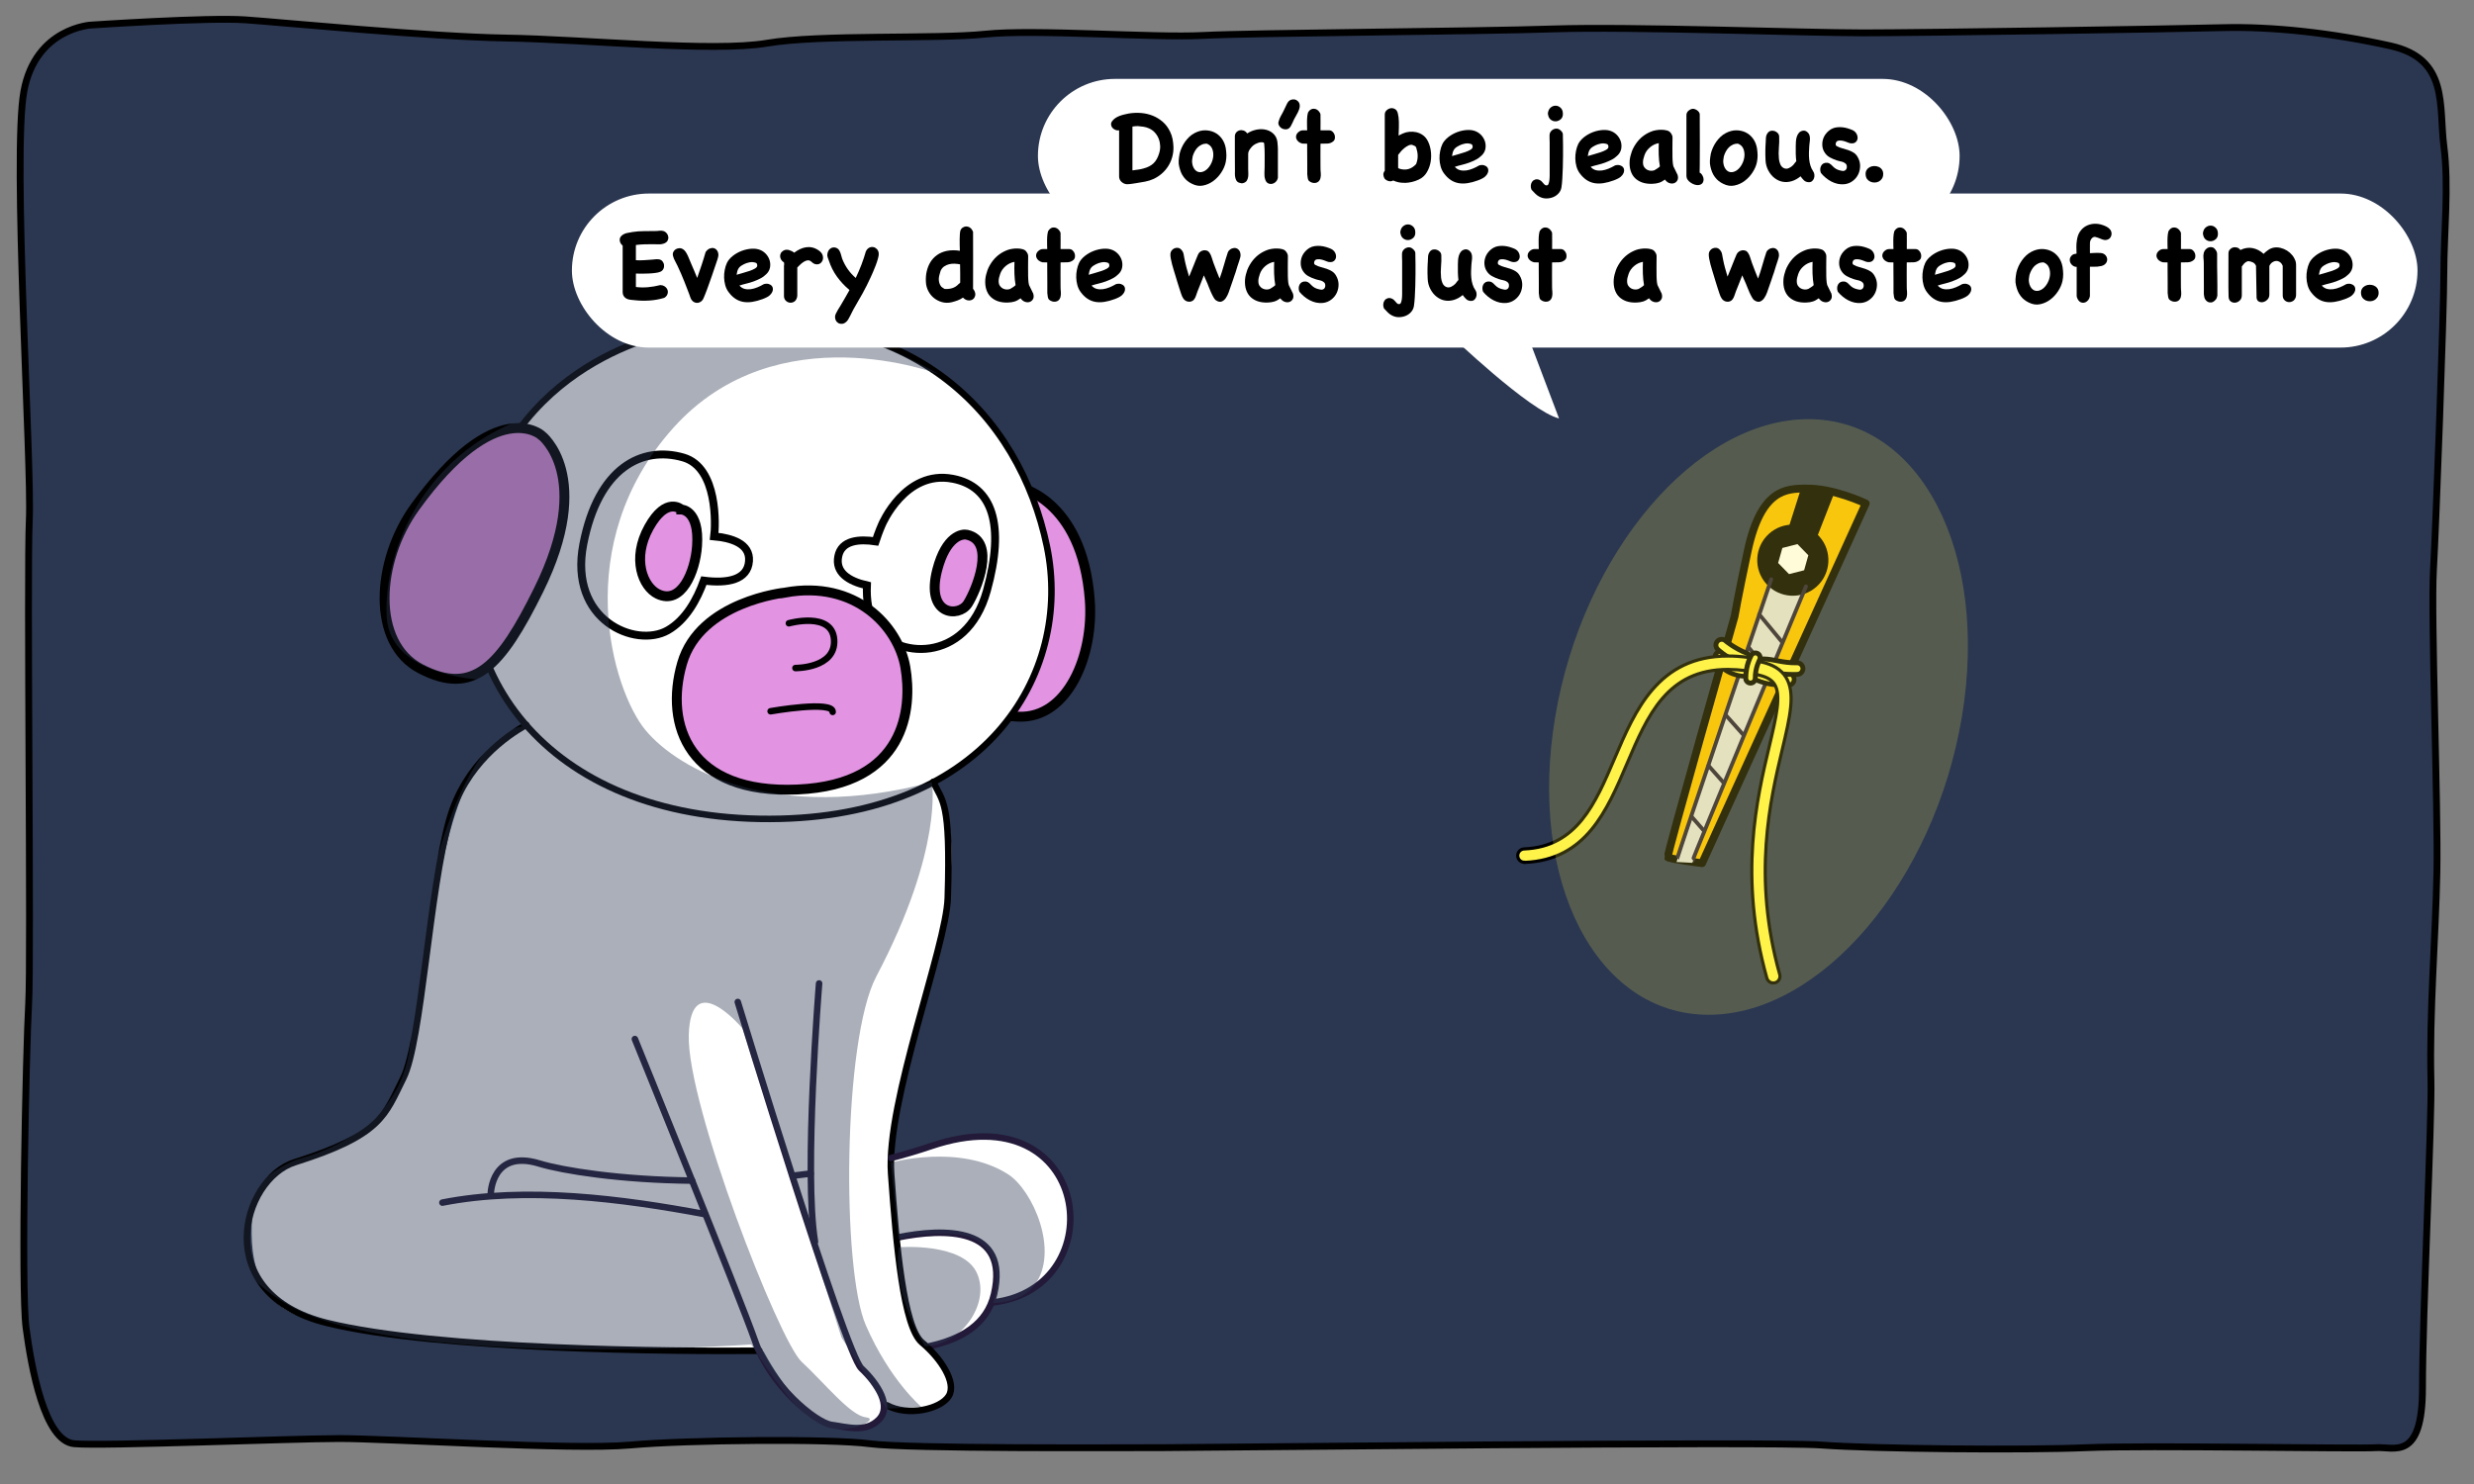 <?xml version="1.0" encoding="UTF-8"?>
<svg id="Layer_1" data-name="Layer 1" xmlns="http://www.w3.org/2000/svg" width="600" height="360" viewBox="0 0 600 360">
  <rect x="0" y="0" width="600" height="360" fill="#808080" stroke="none"/>
  <path d="M22.21,6.06s-13.58.63-16.42,16.11c-2.84,15.47,1.95,90.63,1.32,103.89-.63,13.26.48,106.69-.16,117.43-.63,10.74-1.89,69.16-.63,78.63,1.26,9.47,4.42,27.47,11.68,28.11,7.26.63,52.37-1.26,64.37-1.26s56.53,2.84,70.42,1.58c13.89-1.26,48.63-1.58,58.11-.32,9.47,1.26,60.95.95,71.37.95s146.53-1.58,159.47-.63c12.95.95,49.69,1.27,64.22.64,14.53-.63,65.76.32,70.18,0s11.37,3.47,11.37-14.53,2.3-64.84,2.05-74.64c-.41-16.31,1.13-34.58,1.44-50.36.32-15.79-1.47-62.21-.84-73.26.63-11.05,2.53-62.84,2.53-72.32s1.26-20.84,0-30.63c-1.26-9.79,1.26-21.16-12.95-24.32-14.21-3.16-28.74-4.74-40.74-4.42-12,.32-72.63,1.26-87.16,1.26s-56.21-1.58-75.16-.95c-18.95.63-72.95.95-84.95,1.58s-40.74-1.58-52.74-.32c-12,1.26-40.11,0-53.05,2.21-12.95,2.21-44.21-.95-63.16-1.26-18.95-.32-54.45-3.81-63.32-4.42-9.16-.63-37.26,1.26-37.26,1.26Z" fill="#2b3751" stroke="#000" stroke-linecap="round" stroke-miterlimit="10" stroke-width="1.66"/>
  <path d="M132.52,174.69s-5.89-.63-15.79,10.03c-9.9,10.65-13.66,52.38-13.66,52.38,0,0-3.63,28.7-10.15,33.58-6.52,4.89-14.41,9.52-18.42,10.15s-12.53,5.14-13.16,11.9c-.63,6.77-1.88,23.81,13.66,27.19,15.54,3.38,57.4,8.52,110.16,7.89,0,0,7.66,14.97,16.48,17.83,0,0,13.39,3.47,12.28-4.99,0,0,5.69,3.33,11.79,1.25s7.07-8.46-.97-15.12c0,0,13.46-1.53,15.95-11.24,0,0,19.14-1.39,18.87-20.95s-21.08-20.11-25.94-18.87c-4.86,1.25-17.62,5.55-17.62,5.55,0,0,2.77-19.84,6.24-31.07,3.47-11.24,15.12-47.44,3.33-62.28l-93.05-13.24Z" fill="#fff"/>
  <path d="M246.78,118.09s-10.59-2.42-16.27,24.1c-5.68,26.52,5.92,31.24,16.47,31.67,11.93.48,18.33-14.85,17.32-28.29-1.86-24.75-17.52-27.48-17.52-27.48Z" fill="#e293e2" stroke="#000" stroke-linecap="round" stroke-miterlimit="10" stroke-width="2.4"/>
  <path d="M166.7,79.83s-38.13,4.6-49.67,42.18c-11.54,37.58,13.21,75.64,67.14,76.63,54.66,1,76.19-35.03,69.72-66.13-6.54-31.41-32.79-61.43-87.19-52.68Z" fill="#fff" stroke="#000" stroke-linecap="round" stroke-miterlimit="10" stroke-width="1.58"/>
  <path d="M231.04,116.14c-11.54-2.2-17.14,11.1-17.14,11.1,0,0-.74,1.61-1.55,4.09-3.91-.59-8.3-.31-9.06,3.66-.74,3.83,2.41,5.97,6.96,7.01-.15,3.42.31,6.9,1.98,9.83,4.42,7.76,22.08,9.61,27.12-8.56,4.42-15.94,1.38-25.29-8.3-27.13Z" fill="#fff" stroke="#000" stroke-linecap="round" stroke-miterlimit="10" stroke-width="1.91"/>
  <path d="M190.45,143.74s-20.67,2.11-25.03,17.17c-4.36,15.07,1.75,31.78,28.03,30.61,26.29-1.17,27.85-19.71,26.12-29.66-1.73-9.94-12.1-21.21-29.12-18.12Z" fill="#e293e2" stroke="#000" stroke-linecap="round" stroke-miterlimit="10" stroke-width="2.4"/>
  <path d="M191.32,151.2s10.52-2.95,10.97,4c.45,6.95-9.38,6.86-9.38,6.86" fill="none" stroke="#000" stroke-linecap="round" stroke-miterlimit="10" stroke-width="1.58"/>
  <path d="M131.31,105.59s-10.92-9.9-30.65,17.41c-9.52,13.17-10.65,33.04,1.37,39.25,12.78,6.61,19.37-.43,28.61-19.15,13.65-27.65.68-37.51.68-37.51Z" fill="#e293e2" stroke="#000" stroke-linecap="round" stroke-miterlimit="10" stroke-width="2.4"/>
  <g>
    <path d="M181.65,136.11c.32-4.26-4.34-5.62-8.45-5.99.33-2.47,1-16.7-7.49-19.14-10.04-2.89-20.64,2.5-24.24,21.01-3.6,18.5,12.71,25.33,20.47,20.92,4.39-2.5,7.11-7.47,8.76-12.06,5.79.74,10.61-.2,10.95-4.73Z" fill="none" stroke="#000" stroke-linecap="round" stroke-miterlimit="10" stroke-width="1.91"/>
    <path d="M165.22,123.59s-3.6-3.3-7.84,4.34c-4.24,7.64-1.46,14.41,2.14,16.16,5.71,2.77,9.09-5.4,9.53-11.64.62-8.8-3.83-8.85-3.83-8.85Z" fill="#e293e2" stroke="#000" stroke-linecap="round" stroke-miterlimit="10" stroke-width="2.4"/>
  </g>
  <path d="M234.46,129.71c-1.07-.23-5,.23-7.16,8.52-2.9,11.14,5.23,11.63,7.4,8.24,2.05-3.21,7.04-15.2-.24-16.76Z" fill="#e293e2" stroke="#000" stroke-linecap="round" stroke-miterlimit="10" stroke-width="2.4"/>
  <path d="M186.89,172.54s15.14-2.67,15.05.16" fill="none" stroke="#000" stroke-linecap="round" stroke-miterlimit="10" stroke-width="1.58"/>
  <path d="M171,294.55c-20.06-3.76-43.44-6.81-63.71-2.81" fill="none" stroke="#221a38" stroke-linecap="round" stroke-miterlimit="10" stroke-width="1.58"/>
  <path d="M225.3,326.6c7.87-1.72,14.07-5.34,15.78-12.65,3.79-16.29-11.89-16.11-23.52-13.73" fill="none" stroke="#221a38" stroke-linecap="round" stroke-miterlimit="10" stroke-width="1.58"/>
  <path d="M127.64,175.85c-4.64,2.56-14.8,9.49-18.6,22.79-4.99,17.47-6.74,53.91-11.23,62.9-4.49,8.99-5.23,13.75-26.3,20.4-13,4.1-20.62,32.01,7.83,39,26.74,6.57,84.42,6.92,104.83,6.74" fill="none" stroke="#000" stroke-linecap="round" stroke-miterlimit="10" stroke-width="1.58"/>
  <path d="M215.12,340.91c4.99,2.75,12.98,1,14.98-2.25,2-3.24-2-9.23-6.49-12.98-4.49-3.74-6.24-23.46-7.49-40.93-1.25-17.47,13.36-55.1,13.73-66.89.75-23.96-1.31-23.26-3.49-28.2" fill="none" stroke="#000" stroke-linecap="round" stroke-miterlimit="10" stroke-width="1.58"/>
  <path d="M178.93,243.07s25.96,85.11,29.95,88.86,7.49,9.23,4.24,12.48c-3.24,3.24-7.74,1.75-11.48,1.25-3.74-.5-14.73-9.48-18.47-20.22-3.74-10.73-29.2-73.38-29.2-73.38" fill="none" stroke="#221a38" stroke-linecap="round" stroke-miterlimit="10" stroke-width="1.58"/>
  <path d="M198.65,238.57s-3.74,46.17-1,62.65" fill="none" stroke="#221a38" stroke-linecap="round" stroke-miterlimit="10" stroke-width="1.58"/>
  <path d="M216.1,280.92c3.28-.85,6.54-1.82,9.76-2.91,38.94-13.23,44.43,34.44,14.98,37.94" fill="none" stroke="#221a38" stroke-linecap="round" stroke-miterlimit="10" stroke-width="1.58"/>
  <path d="M192.27,285.22c1.52-.17,2.8-.32,4.34-.53" fill="none" stroke="#221a38" stroke-linecap="round" stroke-miterlimit="10" stroke-width="1.58"/>
  <path d="M119.03,289.49s.25-10.73,11.73-7.24c5.72,1.74,19.69,3.98,37.09,4.15" fill="none" stroke="#221a38" stroke-linecap="round" stroke-miterlimit="10" stroke-width="1.58"/>
  <g>
    <path d="M437.7,118.5c-4.26.14-10.58-.08-13.83,15.11-2.43,11.35-3.19,15.91-3.19,15.91,0,0-16.48,57.98-16.21,58.42s8.33,1.46,8.33,1.46l39.69-87.27s-7.94-3.84-14.78-3.61Z" fill="#f7bc00" stroke="#000" stroke-linecap="round" stroke-linejoin="round" stroke-width="1.89"/>
    <path d="M436.67,118.88l-4.69,14.76,6.55,2.12,6.25-15.99s-5.56-1.75-8.12-.9Z"/>
    <polygon points="430.45 137.57 439.43 139.63 410.42 209.31 406.59 209.11 430.45 137.57" fill="#ddd"/>
    <circle cx="434.78" cy="135.85" r="8.63" transform="translate(20.1 324.34) rotate(-41.79)"/>
    <polygon points="435.92 131.99 432.26 132.93 431.24 136.57 433.88 139.27 437.54 138.34 438.56 134.7 435.92 131.99" fill="#fff"/>
    <path d="M429.56,140.53s-23.05,68.02-22.81,67.82" fill="none" stroke="#221a38" stroke-linecap="round" stroke-miterlimit="10" stroke-width=".94"/>
    <path d="M437.99,142.26s-27.81,66.71-27.52,66.61" fill="none" stroke="#221a38" stroke-linecap="round" stroke-miterlimit="10" stroke-width=".94"/>
    <line x1="418.55" y1="173.49" x2="422.78" y2="178.24" fill="none" stroke="#221a38" stroke-linecap="round" stroke-miterlimit="10" stroke-width=".94"/>
    <line x1="414.36" y1="185.75" x2="417.94" y2="189.79" fill="none" stroke="#221a38" stroke-linecap="round" stroke-miterlimit="10" stroke-width=".94"/>
    <line x1="410.25" y1="198.11" x2="413.31" y2="201.61" fill="none" stroke="#221a38" stroke-linecap="round" stroke-miterlimit="10" stroke-width=".94"/>
    <line x1="424.05" y1="157" x2="429.05" y2="163.12" fill="none" stroke="#221a38" stroke-linecap="round" stroke-miterlimit="10" stroke-width=".94"/>
    <line x1="426.65" y1="149.04" x2="432.12" y2="155.66" fill="none" stroke="#221a38" stroke-linecap="round" stroke-miterlimit="10" stroke-width=".94"/>
    <path d="M433.95,166.19s-.02,0-.03,0c-3.21.14-5.46-.22-7.7-1.11-1.08-.42-1.09-.9-1.63-1.08-.46-.15-1.16.16-2.26,0-4.3-.63-5.88-3.38-6.02-3.53-.52-.53-.55-1.42-.07-1.98.47-.56,1.27-.59,1.79-.06.09.09,5.47,5.41,15.76,4.95.7-.03,1.3.57,1.33,1.35.04.76-.48,1.41-1.17,1.46Z" fill="#fff34a" stroke="#000" stroke-linecap="round" stroke-miterlimit="10" stroke-width="1.13"/>
    <path d="M435.9,163.61s-.02,0-.03,0c-12.71.25-19.05-5.85-19.31-6.11-.55-.54-.56-1.43-.01-1.99.54-.55,1.43-.56,1.98-.02.06.05,2.09,1.78,5.22,3.03.36.14,1.37,1.41,1.76,1.53s1.64-.21,2.17-.2c2.54.03,4.61,1.01,8.14.94.78-.02,1.42.6,1.43,1.38.02.76-.58,1.4-1.34,1.43Z" fill="#fff34a" stroke="#000" stroke-linecap="round" stroke-miterlimit="10" stroke-width="1.18"/>
    <g>
      <path d="M430.06,238.46c-.72,0-1.36-.49-1.56-1.18-6.91-24.63-2.41-43.63.58-56.2,1.71-7.22,2.95-12.43,1.29-15.08-.69-1.1-1.92-1.81-3.88-2.25-.87-.19-1.43-1.06-1.23-1.93.16-.74.83-1.27,1.58-1.27.12,0,.24.01.35.04,2.83.63,4.77,1.83,5.93,3.69,2.38,3.8,1.01,9.57-.88,17.55-2.91,12.25-7.3,30.76-.61,54.58.12.42.06.85-.15,1.23-.21.38-.56.65-.98.77-.14.04-.29.06-.44.06Z" fill="#fff34a"/>
      <path d="M430.06,238.46c-.72,0-1.36-.49-1.56-1.18-6.91-24.63-2.41-43.63.58-56.2,1.71-7.22,2.95-12.43,1.29-15.08-.69-1.1-1.92-1.81-3.88-2.25-.87-.19-1.43-1.06-1.23-1.93.16-.74.83-1.27,1.58-1.27.12,0,.24.01.35.04,2.83.63,4.77,1.83,5.93,3.69,2.38,3.8,1.01,9.57-.88,17.55-2.91,12.25-7.3,30.76-.61,54.58.12.42.06.85-.15,1.23-.21.38-.56.65-.98.77-.14.04-.29.06-.44.06Z" fill="none" stroke="#000" stroke-miterlimit="10" stroke-width=".77"/>
    </g>
    <g>
      <path d="M369.7,209.18c-.87,0-1.58-.68-1.62-1.55-.02-.43.13-.85.43-1.17.29-.32.69-.5,1.13-.52,12.8-.54,17.24-10.96,21.95-21.99,4.96-11.63,10.58-24.81,27.5-24.81,1.51,0,3.11.11,4.75.32.43.06.81.27,1.08.62.26.34.38.77.33,1.2-.1.81-.79,1.42-1.61,1.42-.07,0-.14,0-.21-.01-1.51-.19-2.97-.29-4.35-.29-14.75,0-19.49,11.1-24.5,22.85-4.89,11.47-9.95,23.34-24.79,23.96h-.07Z" fill="#fff34a"/>
      <path d="M369.7,209.18c-.87,0-1.58-.68-1.62-1.55-.02-.43.13-.85.43-1.17.29-.32.69-.5,1.13-.52,12.8-.54,17.24-10.96,21.95-21.99,4.96-11.63,10.58-24.81,27.5-24.81,1.51,0,3.11.11,4.75.32.43.06.81.27,1.08.62.26.34.38.77.33,1.2-.1.81-.79,1.42-1.61,1.42-.07,0-.14,0-.21-.01-1.51-.19-2.97-.29-4.35-.29-14.75,0-19.49,11.1-24.5,22.85-4.89,11.47-9.95,23.34-24.79,23.96h-.07Z" fill="none" stroke="#000" stroke-miterlimit="10" stroke-width=".77"/>
    </g>
    <g>
      <path d="M425.72,159.55s-1.2,2.09-1.19,5.01" fill="#fff34a" stroke="#000" stroke-linecap="round" stroke-miterlimit="10" stroke-width="1.18"/>
      <g>
        <path d="M424.54,165.71c-.63,0-1.15-.51-1.15-1.15-.02-3.13,1.2-5.35,1.34-5.59.21-.36.59-.58,1-.58.2,0,.4.05.57.15.55.32.74,1.02.43,1.58,0,.02-1.05,1.9-1.03,4.43,0,.62-.48,1.13-1.1,1.16h-.05Z" fill="#fff34a"/>
        <path d="M425.72,158.98c.09,0,.19.02.28.08.27.15.36.5.21.77-.01.02-1.13,2-1.11,4.72,0,.3-.24.55-.54.56,0,0-.01,0-.02,0h0c-.31,0-.56-.25-.56-.56-.02-3.04,1.21-5.2,1.26-5.29.1-.18.29-.28.49-.28M425.72,157.8h0c-.62,0-1.2.33-1.51.87-.15.26-1.44,2.59-1.42,5.89,0,.96.79,1.74,1.75,1.74h.1c.92-.04,1.65-.81,1.64-1.76-.01-2.36.95-4.12.96-4.14.47-.83.18-1.89-.65-2.37-.26-.15-.56-.23-.87-.23h0Z"/>
      </g>
    </g>
  </g>
  <path d="M475.79,173.93c-6.68,39.9-34.18,72.24-61.41,72.24s-43.89-32.34-37.21-72.24c6.68-39.9,34.18-72.24,61.41-72.24s43.89,32.34,37.21,72.24Z" fill="#fff34a" opacity=".2"/>
  <path d="M227.68,90.78s-39.16-15.16-64.42,13.05c-25.26,28.21-14.74,63.58-6.74,73.26s31.58,22.74,69.47,12.63c0,0,2.95,16-13.47,47.16-8.13,15.43-8.42,71.16-2.53,84.63,5.89,13.47,13.47,19.79,13.47,19.79l-8.42.42-10.95-17.26-24-74.95s-12.63-15.16-13.05,1.68c-.42,16.84,21.89,74.11,27.37,79.16s11.79,13.05,15.58,13.47-4.63,4.63-10.95,2.11c-6.32-2.53-16.84-19.79-16.84-19.79,0,0-86.74,6.32-113.26-10.11-26.53-16.42-3.79-32.84,3.79-34.95s26.95-9.26,26.95-31.58,10.11-70.74,26.95-73.26l-10.11-11.37s-21.89-.84-22.74-15.16c-.84-14.32,7.58-37.47,30.74-47.16,0,0,39.58-48.42,103.16-11.79Z" fill="#2b3751" opacity=".4"/>
  <path d="M216.05,282.04s16.68-4.73,28.47,2.85c5.89,3.79,12.58,18.7,6.32,26.95-3.4,4.47-10.01,4.22-10.01,4.22,0,0,3.85-11.76-5.25-15.79-4.03-1.79-15.55-.87-17.66.4l-1.87-18.63Z" fill="#2b3751" opacity=".4"/>
  <path d="M218,302.57s15.58-1.26,18.95,6.32-4.21,17.68-12.63,17.68c0,0-8-12.21-6.32-24Z" fill="#2b3751" opacity=".4"/>
  <g>
    <rect x="251.72" y="19.14" width="223.53" height="37.37" rx="18.68" ry="18.68" fill="#fff"/>
    <rect x="138.7" y="46.95" width="447.6" height="37.37" rx="18.68" ry="18.68" fill="#fff"/>
    <path d="M351.69,81.25s19.3,18.5,26.41,20.26l-9.46-24.98-16.95,4.72Z" fill="#fff"/>
  </g>
  <g>
    <path d="M273.08,44.67c-.46-.09-.85-.3-1.18-.64-.33-.34-.49-.75-.49-1.25v-11.16c-.32.05-.63.01-.93-.12-.3-.13-.54-.31-.72-.53-.18-.22-.28-.48-.3-.77s.07-.57.28-.84c.23-.3.5-.55.82-.76.32-.2.65-.37,1.01-.5.35-.13.72-.24,1.1-.33.38-.09.75-.17,1.1-.24.99-.16,1.98-.2,2.97-.12s1.93.3,2.81.65c.88.35,1.69.85,2.43,1.48.73.64,1.33,1.43,1.79,2.39.28.58.49,1.19.61,1.82.12.63.19,1.26.21,1.9.02.83-.08,1.64-.29,2.41-.21.78-.53,1.51-.95,2.19-.42.68-.94,1.29-1.54,1.82-.6.53-1.27.97-2.02,1.33-.65.3-1.35.52-2.08.66-.73.14-1.45.27-2.16.37-.35.05-.73.11-1.13.17-.4.06-.78.09-1.15.09l-.19-.03ZM275.94,30.59c-.23,0-.45,0-.65.03-.2.02-.42.04-.65.08v10.63c.11,0,.19,0,.27-.03.07-.02.14-.03.21-.03s.13,0,.19-.03c.25-.04.45-.06.61-.08.16-.02.31-.04.45-.07.14-.03.29-.06.44-.09.15-.04.32-.08.52-.13,1.02-.27,1.83-.69,2.43-1.26.59-.57,1.04-1.37,1.34-2.37.19-.58.28-1.18.27-1.78-.02-.6-.13-1.18-.33-1.72-.2-.55-.5-1.05-.89-1.5-.39-.45-.87-.81-1.43-1.07-.46-.21-.91-.35-1.37-.42-.45-.07-.92-.12-1.39-.16Z"/>
    <path d="M286.07,37.32c.12-.51.3-1.02.52-1.51.22-.49.49-.97.81-1.42.32-.45.68-.86,1.07-1.23.4-.37.83-.67,1.29-.9.81-.42,1.63-.64,2.45-.65.82,0,1.59.16,2.29.49.71.34,1.31.84,1.8,1.5.49.66.82,1.45.98,2.37.09.6.14,1.17.15,1.71,0,.54-.05,1.1-.17,1.68-.18.83-.53,1.66-1.07,2.48-.54.82-1.18,1.51-1.94,2.07s-1.57.92-2.47,1.1c-.89.18-1.79.04-2.69-.42-.41-.19-.77-.42-1.1-.68s-.62-.56-.89-.92c-.3-.39-.54-.8-.7-1.22s-.3-.87-.41-1.33c-.12-.49-.17-.99-.13-1.5.04-.5.1-.99.19-1.47l.03-.16ZM289.26,37.88c-.05.28-.1.56-.13.84-.04.27-.04.55,0,.84.05.41.16.78.33,1.11.17.34.39.6.66.8.27.19.59.3.94.3.35,0,.73-.1,1.14-.33.51-.3.95-.76,1.33-1.39.37-.63.6-1.28.69-1.96.09-.68.02-1.33-.21-1.94-.23-.61-.68-1.05-1.35-1.31-.44,0-.85.08-1.22.25-.37.17-.69.39-.97.66s-.51.6-.72.97c-.2.37-.37.76-.49,1.17Z"/>
    <path d="M309.94,42.97c-.05.44-.22.8-.49,1.09-.27.28-.58.46-.93.53-.34.07-.68.03-.99-.13s-.55-.47-.69-.93c-.16-.49-.22-1.01-.19-1.55.04-.54.05-1.04.05-1.5,0-.95,0-1.9.01-2.85,0-.95-.03-1.9-.12-2.85-.02-.04-.04-.07-.05-.09s-.05-.07-.11-.12c-.41-.11-.84-.08-1.3.08-.46.16-.85.36-1.17.61-.28.23-.56.54-.84.94-.27.4-.41.78-.41,1.15v3.66c0,.28,0,.59.03.93.02.34,0,.66-.04.98-.04.32-.15.61-.31.88-.16.27-.42.46-.77.58-.19.07-.38.1-.54.08-.17-.02-.35-.06-.54-.13-.32-.11-.55-.29-.69-.54-.14-.26-.24-.53-.29-.82-.05-.29-.08-.57-.07-.85,0-.27.01-.49.01-.65,0-.41,0-.99-.01-1.76,0-.77-.01-1.58-.01-2.43v-4.19c0-.39.12-.71.34-.97.23-.26.5-.42.81-.5.31-.08.64-.06.98.05.34.12.63.35.86.7.71-.46,1.48-.77,2.33-.93.85-.16,1.65-.13,2.4.08s1.38.61,1.88,1.19c.5.58.76,1.39.78,2.41,0,.04,0,.14.03.32.02.18.03.42.03.74v6.79Z"/>
    <path d="M312.25,24.94c.21-.35.48-.59.8-.72.32-.12.63-.15.94-.09.31.06.58.22.82.46.24.25.38.57.41.98.02.27-.02.55-.12.85-.1.3-.22.6-.37.9-.15.3-.31.59-.48.88-.17.28-.31.53-.41.74-.14.28-.27.56-.38.84-.12.27-.25.54-.41.81-.25.44-.57.69-.97.76-.4.06-.77,0-1.11-.16-.34-.17-.61-.43-.8-.78-.19-.35-.19-.73-.01-1.14.09-.35.24-.72.45-1.09.21-.37.4-.72.56-1.03.18-.35.34-.7.5-1.03.16-.34.32-.67.48-1.01l.11-.16Z"/>
    <path d="M315.83,34.83c-.35-.09-.66-.24-.91-.45-.26-.21-.43-.46-.53-.74-.1-.28-.1-.57,0-.88.1-.3.31-.57.65-.82.28-.21.6-.32.95-.32h1.03c0-.12,0-.39-.03-.81-.02-.42-.02-.87-.01-1.37,0-.49.04-.97.09-1.42.05-.45.15-.76.29-.94.35-.49.79-.73,1.31-.7.52.03.95.28,1.29.76.07.09.14.19.2.32.06.12.09.24.09.34.02.64.02,1.27.01,1.91,0,.64-.01,1.27-.01,1.91h2.1c.32,0,.59.11.82.32.23.21.39.46.49.74.1.28.12.57.08.88-.04.3-.18.55-.41.74-.41.34-.88.51-1.42.53-.54.02-1.09.03-1.66.03,0,.97,0,1.95-.01,2.92,0,.97,0,1.94.01,2.92,0,.42.02.86.07,1.3.04.44.01.87-.09,1.27-.09.32-.24.57-.45.76-.21.19-.45.3-.72.34-.27.04-.54.03-.82-.05-.28-.08-.55-.23-.8-.44-.12-.12-.22-.34-.28-.64-.06-.3-.1-.62-.12-.95-.02-.39-.02-.8,0-1.25v-1.38c0-.57,0-1.15-.01-1.76,0-.61-.01-1.19-.01-1.74v-1.3l-1.19-.03Z"/>
    <path d="M340.75,44.35c-.51.02-1-.02-1.47-.11-.47-.09-.93-.24-1.39-.45-.23.12-.46.19-.68.19s-.42-.04-.61-.11c-.19-.07-.34-.16-.48-.25-.13-.1-.23-.17-.28-.23-.19-.28-.31-.6-.34-.95-.04-.35.08-.69.34-1.01v-13.63c0-.41.14-.75.42-1.02.28-.27.61-.45.98-.52.37-.07.73,0,1.07.19.34.19.58.55.7,1.06.07.32.13.63.17.94.04.31.07.67.08,1.07,0,.41,0,.88,0,1.41,0,.53-.03,1.18-.07,1.96.16-.09.32-.17.49-.25.17-.08.34-.16.52-.25.5-.23,1.03-.37,1.59-.42.57-.05,1.12-.02,1.66.09.54.12,1.04.33,1.51.64.47.31.85.71,1.15,1.21.42.71.71,1.53.86,2.48.15.95.15,1.88,0,2.81-.15.93-.46,1.79-.93,2.59-.47.8-1.13,1.39-1.98,1.78-.53.25-1.07.44-1.63.57-.56.13-1.13.21-1.71.23ZM339.08,37.56v3.18s.07.06.11.08c.04.02.07.04.11.08,1.59.53,2.97.17,4.14-1.09.27-.71.39-1.37.38-2,0-.63-.13-1.3-.36-2.03-.09-.21-.23-.35-.44-.41-.2-.06-.38-.14-.54-.23-.28-.05-.59,0-.92.16-.33.16-.64.36-.94.6-.3.24-.57.5-.82.78-.25.28-.44.52-.58.72l-.13.16Z"/>
    <path d="M358.81,40.11c.42-.11.8-.11,1.13-.01.33.1.58.26.76.49.18.23.26.51.24.85-.02.34-.17.69-.45,1.06-.23.3-.55.56-.95.77-.41.21-.79.38-1.14.5-.87.32-1.69.54-2.47.66-.78.12-1.51.12-2.19,0-.68-.12-1.32-.38-1.91-.77s-1.15-.94-1.66-1.64c-.35-.48-.61-1.02-.78-1.63s-.26-1.23-.28-1.87.04-1.26.16-1.88c.12-.62.3-1.18.53-1.67.3-.62.78-1.18,1.43-1.7.65-.51,1.38-.92,2.17-1.22.8-.3,1.61-.47,2.44-.52.83-.04,1.56.08,2.2.38.53.25.99.61,1.37,1.07.38.47.64.98.78,1.52.14.55.15,1.1.04,1.66-.12.56-.4,1.07-.86,1.52-.44.44-.93.8-1.46,1.07-.53.27-1.08.51-1.64.72-.57.2-1.14.38-1.74.52-.59.14-1.16.3-1.71.48.37.42.8.69,1.27.81.48.12.98.14,1.5.07.52-.07,1.05-.22,1.58-.44.53-.22,1.02-.46,1.48-.73l.16-.08ZM353.46,35.55c-.41.23-.71.52-.9.86-.19.34-.34.83-.42,1.45.46-.14.98-.29,1.55-.45.57-.16,1.12-.33,1.63-.5.51-.18.95-.37,1.3-.58s.53-.44.53-.69c0-.14-.02-.28-.07-.41-.04-.13-.14-.23-.28-.28-.5-.18-1.01-.21-1.54-.11-.53.11-.97.26-1.33.45l-.48.27Z"/>
    <path d="M371.38,45.92c-.12-.34-.16-.67-.12-1.01.04-.34.16-.62.34-.86s.43-.41.73-.5c.3-.1.64-.07,1.01.09.27.11.48.27.65.48.17.21.35.42.54.61.23.18.37.26.41.25.04,0,.06-.02.04-.04.25.07.43-.02.54-.27.11-.25.19-.56.24-.93.04-.37.07-.76.07-1.17v-8.06c0-.3,0-.59-.03-.88-.02-.28-.02-.57,0-.88,0-.25.07-.48.2-.7.13-.22.3-.4.5-.54.2-.14.43-.24.69-.29.26-.05.5-.04.73.05.25.09.5.27.74.54.25.27.37.54.37.81,0,.04,0,.29.01.77s.02,1.09.03,1.84c0,.75,0,1.6,0,2.53,0,.94-.03,1.87-.05,2.81-.03.94-.07,1.83-.12,2.69-.05.86-.12,1.58-.21,2.16-.09.57-.32,1.06-.69,1.47-.37.42-.82.73-1.34.94s-1.08.31-1.67.31c-.59,0-1.15-.16-1.68-.44-.37-.19-.7-.44-.99-.74-.29-.3-.58-.6-.86-.9l-.08-.16ZM375.39,27.54c.07-.65.3-1.14.68-1.45.38-.31.78-.46,1.21-.45.42,0,.82.17,1.18.49.36.32.55.77.57,1.35.04.6-.12,1.07-.46,1.39-.34.33-.74.51-1.18.56-.44.04-.86-.08-1.25-.36-.39-.28-.63-.73-.72-1.35l-.03-.19Z"/>
    <path d="M391.75,40.11c.42-.11.8-.11,1.13-.01.33.1.58.26.76.49.18.23.26.51.24.85-.02.34-.17.69-.45,1.06-.23.3-.55.56-.95.77s-.79.38-1.14.5c-.87.32-1.69.54-2.47.66-.78.12-1.51.12-2.19,0-.68-.12-1.32-.38-1.91-.77-.59-.39-1.15-.94-1.66-1.64-.35-.48-.61-1.02-.78-1.63-.17-.61-.26-1.23-.28-1.87s.04-1.26.16-1.88c.12-.62.3-1.18.53-1.67.3-.62.78-1.18,1.43-1.7.65-.51,1.38-.92,2.17-1.22.8-.3,1.61-.47,2.44-.52.83-.04,1.56.08,2.2.38.53.25.99.61,1.37,1.07.38.47.64.98.78,1.52.14.55.15,1.1.04,1.66-.12.56-.4,1.07-.86,1.52-.44.44-.93.8-1.46,1.07-.53.27-1.08.51-1.64.72-.57.2-1.14.38-1.74.52-.59.14-1.16.3-1.71.48.37.42.8.69,1.27.81.48.12.98.14,1.5.07.52-.07,1.05-.22,1.58-.44.53-.22,1.03-.46,1.49-.73l.16-.08ZM386.39,35.55c-.41.23-.71.52-.9.86-.19.34-.34.83-.42,1.45.46-.14.98-.29,1.55-.45s1.12-.33,1.63-.5c.51-.18.95-.37,1.3-.58.35-.21.53-.44.53-.69,0-.14-.02-.28-.07-.41-.04-.13-.14-.23-.28-.28-.5-.18-1.01-.21-1.54-.11-.53.11-.97.26-1.33.45l-.48.27Z"/>
    <path d="M406.87,42.5c.14.51.11.94-.08,1.27-.19.34-.46.56-.81.68-.35.11-.72.1-1.13-.04-.41-.14-.76-.42-1.06-.85-.5.37-.98.63-1.45.78-.47.15-1,.23-1.6.25-.9.04-1.71-.07-2.41-.3-.71-.24-1.3-.6-1.79-1.07-.49-.48-.84-1.07-1.07-1.79-.23-.72-.31-1.54-.24-2.48.04-.39.1-.77.2-1.14.1-.37.21-.73.33-1.09.14-.39.34-.8.6-1.25.26-.44.52-.82.78-1.14.95-1.17,2.15-2.01,3.58-2.52.25-.09.58-.17,1.01-.24.42-.07.85-.1,1.29-.09.43,0,.85.07,1.25.17.4.11.69.29.89.56.16.21.27.4.34.56.07.16.11.33.12.5,0,.18,0,.37,0,.57,0,.2-.01.46-.01.76,0,.5,0,.98-.01,1.45,0,.47,0,.94.01,1.42v.62c0,.26,0,.53.03.81.02.28.04.55.07.81.03.26.07.46.12.62l1.06,2.17ZM401.24,41.3c.19-.12.42-.26.66-.41.25-.15.47-.32.66-.52-.16-.94-.25-1.87-.28-2.81-.03-.94-.02-1.88.01-2.84-.8.14-1.51.49-2.15,1.03-.64.55-1.08,1.19-1.33,1.94-.11.3-.19.61-.27.93-.07.32-.1.63-.08.93.02.41.12.75.32,1.02.19.27.43.48.7.62.27.14.57.22.88.24.31.02.6-.03.86-.13Z"/>
    <path d="M412.46,42.02c.19.18.36.4.49.68.13.27.2.55.21.82,0,.27-.05.53-.19.77-.13.24-.37.42-.7.54-.27.09-.56.11-.88.05-.32-.05-.63-.16-.94-.32s-.58-.35-.82-.57c-.24-.22-.41-.46-.52-.73-.04-.09-.06-.19-.08-.31-.02-.11-.03-.22-.03-.3v-14.72c0-.41.15-.75.46-1.03.31-.28.65-.45,1.02-.5.18-.02.37,0,.57.08.2.07.39.17.57.3s.32.29.44.46c.12.18.17.36.17.56v1.83c0,.76,0,1.59.01,2.49s.01,1.83.01,2.8,0,1.89-.01,2.77c0,.88-.01,1.69-.01,2.43s0,1.32-.03,1.76l.24.13Z"/>
    <path d="M414.9,37.32c.12-.51.3-1.02.52-1.51.22-.49.49-.97.81-1.42.32-.45.68-.86,1.07-1.23.4-.37.83-.67,1.29-.9.81-.42,1.63-.64,2.45-.65.82,0,1.59.16,2.29.49.71.34,1.31.84,1.8,1.5.49.66.82,1.45.98,2.37.09.6.14,1.17.15,1.71,0,.54-.05,1.1-.17,1.68-.18.83-.53,1.66-1.07,2.48-.54.82-1.18,1.51-1.94,2.07-.75.56-1.57.92-2.47,1.1-.89.18-1.79.04-2.69-.42-.41-.19-.77-.42-1.1-.68s-.62-.56-.89-.92c-.3-.39-.54-.8-.7-1.22-.17-.42-.31-.87-.41-1.33-.12-.49-.17-.99-.13-1.5.04-.5.1-.99.19-1.47l.03-.16ZM418.08,37.88c-.05.28-.1.56-.13.84-.04.27-.04.55,0,.84.05.41.16.78.33,1.11.17.34.39.6.66.8.27.19.59.3.94.3.35,0,.73-.1,1.14-.33.51-.3.95-.76,1.33-1.39.37-.63.6-1.28.69-1.96.09-.68.02-1.33-.21-1.94-.23-.61-.68-1.05-1.35-1.31-.44,0-.85.08-1.22.25-.37.17-.69.39-.97.66-.27.27-.51.6-.72.97-.2.37-.37.76-.49,1.17Z"/>
    <path d="M439.75,41.59c.16.23.25.5.28.81.03.31,0,.6-.11.88-.1.27-.26.5-.48.68-.22.18-.51.26-.86.24-.46-.04-.83-.19-1.11-.48-.28-.28-.55-.6-.8-.95-.69.57-1.4.96-2.13,1.18-.73.22-1.45.27-2.16.15-.71-.12-1.37-.42-1.99-.89-.62-.47-1.14-1.1-1.56-1.9-.39-.74-.61-1.56-.65-2.47-.04-.9-.06-1.76-.04-2.57,0-.28,0-.56.03-.84.02-.27.04-.56.05-.86.02-.23.03-.45.03-.68s.01-.43.04-.62c.03-.19.08-.39.16-.58.08-.19.2-.38.36-.56.21-.23.47-.37.77-.41.3-.04.59-.01.86.09.27.11.51.27.72.49.2.22.31.49.33.81.04.9.01,1.81-.07,2.73-.08.92-.08,1.82.01,2.71.04.42.15.86.33,1.3.19.44.48.76.89.95.41.18.82.16,1.23-.04.42-.2.76-.45,1.02-.73.12-.14.24-.3.36-.46.11-.17.24-.31.38-.44-.07-.62-.12-1.24-.13-1.86-.02-.62-.02-1.24,0-1.86,0-.34.01-.7.04-1.1.03-.4.1-.78.21-1.14.11-.36.29-.68.52-.95.23-.27.56-.45.98-.52.19-.04.38-.02.57.05.19.07.35.17.49.29.25.21.42.45.5.72.09.27.13.55.13.85s-.02.61-.07.91c-.04.31-.08.6-.09.86-.04.5-.06,1.02-.08,1.56-.02.55,0,1.1.05,1.64.05.55.15,1.08.31,1.59.15.51.38.98.68,1.41Z"/>
    <path d="M441.58,41.89c-.11-.3-.15-.6-.13-.89.02-.29.09-.56.23-.8.13-.24.32-.42.57-.56.25-.13.55-.18.9-.15.19.02.37.07.53.16.16.09.3.19.44.32.13.12.27.26.4.4.13.14.27.27.41.37.3.23.62.4.95.5.34.11.69.19,1.06.24.25,0,.45-.06.6-.19.15-.12.25-.27.31-.45.05-.18.07-.37.04-.57-.03-.2-.09-.37-.2-.49-.3-.3-.67-.49-1.1-.58-.43-.09-.84-.19-1.21-.32-.53-.18-1.05-.4-1.56-.68-.51-.27-.93-.65-1.25-1.13-.34-.49-.54-1.02-.6-1.58-.06-.56-.02-1.1.13-1.63.15-.53.4-1.02.76-1.46.35-.44.78-.8,1.27-1.09.37-.21.78-.35,1.22-.41.44-.06.89-.08,1.34-.04.45.04.9.12,1.34.25.44.13.85.28,1.22.44.42.19.74.47.95.82.21.35.31.71.31,1.07,0,.36-.13.68-.37.94-.24.27-.59.4-1.05.4-.28,0-.54-.05-.77-.15-.23-.1-.47-.19-.72-.28-.32-.12-.66-.21-1.03-.25-.37-.04-.67-.02-.9.07-.07.02-.15.08-.24.17s-.15.22-.2.36c-.04.14-.05.28-.03.42.03.14.12.26.28.34.42.23.88.41,1.35.53.48.12.95.27,1.41.42.46.16.89.36,1.29.61.4.25.73.6.99,1.06.39.67.59,1.37.6,2.11,0,.73-.14,1.42-.44,2.06-.3.64-.74,1.18-1.33,1.63s-1.26.72-2.04.81c-.55.05-1.09.02-1.62-.09-.53-.12-1.04-.3-1.54-.56-.5-.26-.95-.56-1.38-.92-.42-.35-.8-.72-1.11-1.11l-.08-.16Z"/>
    <path d="M456.72,42.2c0,.44-.1.82-.3,1.13-.2.31-.46.54-.76.7-.3.16-.63.24-.99.25-.36,0-.7-.05-1.02-.19s-.59-.34-.81-.62c-.22-.28-.35-.65-.38-1.09-.04-.46.05-.84.25-1.15.2-.31.46-.54.78-.7.32-.16.66-.24,1.03-.25.37,0,.72.05,1.05.19.33.13.6.34.82.64s.33.66.33,1.1Z"/>
    <path d="M160.28,69.17c.32.02.6.1.84.25.24.15.43.33.58.54.15.21.24.46.27.73.03.27-.03.55-.17.84-.05.12-.16.27-.33.44-.17.17-.32.27-.46.31-1.13.34-2.29.54-3.49.62s-2.37.06-3.54-.07c-.34-.04-.7-.07-1.1-.11-.4-.04-.75-.15-1.05-.34-.55-.35-.82-.86-.82-1.51v-11.3c-.19-.14-.35-.32-.48-.53-.12-.21-.2-.44-.23-.68-.03-.24,0-.47.09-.69.09-.22.24-.41.45-.57.35-.28.76-.47,1.22-.57.46-.1.91-.18,1.35-.25.92-.14,1.84-.21,2.76-.21s1.86,0,2.81-.03c.28,0,.61-.02.98-.07.37-.04.7-.01.98.09.34.12.6.32.8.58.19.27.31.55.34.85.04.3-.02.59-.17.88-.15.28-.41.5-.78.66-.44.18-.92.26-1.42.24-.5-.02-.99-.03-1.45-.03-.67,0-1.34,0-2.02.03-.67.02-1.34.07-2.02.16v3.69c.64.04,1.27.04,1.91,0,.64-.04,1.27-.08,1.91-.13.28-.02.57-.04.85-.08.28-.04.57-.04.88,0,.39.05.69.21.9.48s.34.56.38.89c.04.33-.01.65-.17.97-.16.32-.42.55-.77.69-.3.12-.71.22-1.22.28-.51.06-1.05.11-1.62.13-.57.03-1.12.04-1.67.04s-1.01,0-1.38-.03v3.26c.97.12,1.95.14,2.94.05.99-.09,1.96-.26,2.92-.5h.19Z"/>
    <path d="M171.23,61.01c.27-.35.57-.6.92-.73s.67-.16.97-.08.56.26.77.54c.21.28.33.66.34,1.14,0,.12-.02.28-.07.48-.04.19-.1.39-.17.6-.07.2-.13.39-.19.56-.05.17-.09.28-.11.33-.3.95-.65,1.98-1.05,3.09-.4,1.11-.77,2.13-1.1,3.09-.14.41-.29.79-.44,1.15-.15.36-.31.74-.46,1.13-.12.32-.3.57-.54.77-.24.19-.5.32-.77.37-.27.05-.55.03-.84-.08-.28-.11-.53-.3-.74-.58-.14-.19-.26-.44-.36-.74-.1-.3-.17-.52-.23-.66-.19-.51-.39-1.02-.58-1.51-.19-.49-.39-.99-.58-1.49-.27-.67-.54-1.33-.82-1.99-.28-.65-.57-1.3-.88-1.94-.18-.39-.37-.77-.58-1.14-.21-.37-.37-.76-.48-1.17-.11-.37-.09-.7.04-.99s.33-.52.58-.68c.26-.16.55-.25.88-.27.33-.02.64.07.94.27.23.14.44.36.64.66.19.3.37.63.53.98.16.35.31.7.44,1.05.13.34.25.63.36.86.25.57.49,1.13.73,1.7.24.57.47,1.13.7,1.7.37-1.04.73-2.08,1.07-3.12.34-1.03.67-2.08.97-3.14l.11-.16Z"/>
    <path d="M185.31,68.91c.42-.11.8-.11,1.13-.01.33.1.58.26.76.49.18.23.26.51.24.85-.02.34-.17.69-.45,1.06-.23.3-.55.56-.95.77-.41.21-.79.38-1.14.5-.87.32-1.69.54-2.47.66-.78.12-1.51.12-2.19,0-.68-.12-1.32-.38-1.91-.77s-1.15-.94-1.66-1.64c-.35-.48-.61-1.02-.78-1.63s-.26-1.23-.28-1.87.04-1.26.16-1.88c.12-.62.3-1.18.53-1.67.3-.62.78-1.18,1.43-1.7.65-.51,1.38-.92,2.17-1.22.8-.3,1.61-.47,2.44-.52.83-.04,1.56.08,2.2.38.53.25.99.61,1.37,1.07.38.47.64.98.78,1.52.14.55.15,1.1.04,1.66-.12.56-.4,1.07-.86,1.52-.44.44-.93.8-1.46,1.07-.53.27-1.08.51-1.64.72-.57.2-1.14.38-1.74.52-.59.14-1.16.3-1.71.48.37.42.8.69,1.27.81.48.12.98.14,1.5.07.52-.07,1.05-.22,1.58-.44.53-.22,1.02-.46,1.48-.73l.16-.08ZM179.96,64.35c-.41.23-.71.52-.9.86-.19.34-.34.83-.42,1.45.46-.14.98-.29,1.55-.45.57-.16,1.12-.33,1.63-.5.51-.18.95-.37,1.3-.58s.53-.44.53-.69c0-.14-.02-.28-.07-.41-.04-.13-.14-.23-.28-.28-.5-.18-1.01-.21-1.54-.11-.53.11-.97.26-1.33.45l-.48.27Z"/>
    <path d="M190.17,64.28c.02-.11,0-.32-.03-.62-.28-.16-.5-.36-.66-.61-.16-.25-.25-.51-.28-.8-.03-.28.03-.55.16-.81.13-.26.35-.47.65-.65.41-.23.85-.27,1.34-.13.49.14.91.35,1.26.64.44-.34.9-.62,1.38-.85.48-.23.96-.38,1.46-.46.49-.08,1-.07,1.51.04.51.11,1.02.33,1.51.66.25.16.48.36.69.6.21.24.34.51.4.81.09.44.05.83-.11,1.15-.16.33-.38.57-.66.72-.28.15-.6.19-.95.13-.35-.06-.69-.25-1.01-.57-.11-.07-.18-.13-.23-.17-.04-.04-.14-.1-.28-.17-.28-.07-.56-.05-.84.05-.27.11-.54.25-.8.44-.26.19-.5.39-.72.61-.22.22-.42.42-.6.6v6.76c0,.27-.05.52-.16.77-.16.41-.41.69-.76.85-.34.16-.69.2-1.03.13-.34-.07-.65-.25-.9-.53-.26-.28-.38-.65-.38-1.09v-7.43c0,.07,0,.05.03-.07Z"/>
    <path d="M210.11,60.77c.21-.35.48-.6.8-.73.32-.13.63-.16.94-.09.31.07.58.23.82.48.24.25.38.57.44.98.04.3-.02.73-.17,1.27-.15.55-.34,1.11-.56,1.7-.22.58-.45,1.14-.68,1.67-.23.53-.42.95-.56,1.25-.6,1.33-1.26,2.63-1.96,3.9s-1.43,2.54-2.17,3.79c-.11.19-.23.43-.37.72-.14.28-.29.57-.44.88-.15.3-.3.58-.46.85-.16.27-.31.46-.45.58-.32.3-.65.48-.98.53-.34.05-.64,0-.92-.13-.27-.14-.5-.36-.66-.66-.17-.3-.23-.66-.2-1.09.02-.16.09-.37.21-.62.12-.26.27-.52.42-.8.16-.27.32-.53.48-.78.16-.25.28-.45.37-.61.35-.58.69-1.17,1.02-1.75.33-.58.66-1.17.99-1.75-1.17-.97-2.18-2.06-3.04-3.25-.86-1.19-1.52-2.51-1.98-3.94-.09-.25-.18-.49-.27-.74-.09-.25-.12-.5-.08-.77.04-.3.12-.57.25-.81.13-.24.31-.43.52-.58.21-.15.46-.23.73-.25.27-.02.55.04.84.19.23.12.41.3.54.52.13.22.24.46.33.72.09.26.16.52.23.78.06.27.14.5.23.72.71,1.75,1.78,3.24,3.21,4.48.51-1.06.97-2.13,1.38-3.2.41-1.07.77-2.16,1.09-3.28l.11-.16Z"/>
    <path d="M236.2,70.34c.3.51.4.97.3,1.38-.1.41-.3.71-.6.91-.3.2-.67.28-1.1.24-.43-.04-.85-.27-1.26-.68-.42.3-.87.53-1.33.7-.46.17-.95.31-1.46.44-.8.18-1.56.16-2.29-.04-.73-.2-1.38-.54-1.95-.99-.57-.46-1.03-1.03-1.38-1.71-.35-.68-.55-1.42-.58-2.21-.05-.88.01-1.73.2-2.55.19-.81.48-1.56.89-2.23.41-.67.94-1.25,1.6-1.72.66-.48,1.45-.81,2.35-1.01.53-.11,1.06-.16,1.6-.16s1.07.04,1.6.13c-.02-.39-.03-.84-.04-1.34,0-.5-.01-.99-.01-1.47s.02-.91.05-1.29c.04-.38.08-.65.13-.81.12-.32.31-.56.57-.73.26-.17.53-.26.81-.27.28,0,.56.06.83.21.27.15.49.38.65.68.04.09.08.17.13.25.05.08.08.16.08.25.02,2.32.02,4.61.01,6.87,0,2.26-.01,4.55-.01,6.87.07.11.13.19.19.27ZM232.52,68.88c.04-.05.1-.11.2-.16.1-.05.15-.12.15-.21v-2.19c0-.72,0-1.45-.03-2.19-.42-.09-.87-.14-1.33-.16-.46-.02-.91.03-1.34.13-.43.11-.83.28-1.19.53-.36.25-.65.6-.86,1.06-.11.34-.2.67-.29,1.01-.09.34-.14.66-.15.98,0,.32.03.63.12.94.09.31.24.61.45.89.07.07.15.14.25.21.1.07.29.19.57.37.65.05,1.28,0,1.87-.19.59-.18,1.12-.52,1.58-1.03Z"/>
    <path d="M250.6,71.3c.14.51.12.94-.08,1.27-.2.34-.46.56-.81.68s-.72.1-1.13-.04c-.41-.14-.76-.42-1.06-.85-.5.37-.98.63-1.45.78-.47.15-1,.23-1.6.25-.9.04-1.71-.07-2.41-.3-.71-.24-1.3-.6-1.79-1.07-.49-.48-.84-1.07-1.07-1.79-.23-.72-.31-1.54-.24-2.48.04-.39.1-.77.2-1.14.1-.37.21-.73.33-1.09.14-.39.34-.8.6-1.25.26-.44.52-.82.78-1.14.95-1.17,2.15-2.01,3.58-2.52.25-.09.58-.17,1.01-.24.42-.07.85-.1,1.29-.09.43,0,.85.07,1.25.17.4.11.69.29.89.56.16.21.27.4.34.56.07.16.11.33.12.5,0,.18,0,.37,0,.57,0,.2-.01.46-.01.76,0,.5,0,.98-.01,1.45,0,.47,0,.94.01,1.42v.62c0,.26,0,.53.03.81.02.28.04.55.07.81.03.26.07.46.12.62l1.06,2.17ZM244.98,70.1c.19-.12.42-.26.66-.41.25-.15.47-.32.66-.52-.16-.94-.25-1.87-.28-2.81-.03-.94-.02-1.88.01-2.84-.8.14-1.51.49-2.15,1.03-.64.55-1.08,1.19-1.33,1.94-.11.3-.19.61-.27.93-.07.32-.1.63-.08.93.02.41.12.75.32,1.02.19.27.43.48.7.62.27.14.57.22.88.24.31.02.6-.03.86-.13Z"/>
    <path d="M252.8,63.63c-.35-.09-.66-.24-.92-.45s-.43-.46-.53-.74c-.1-.28-.1-.57,0-.88.1-.3.31-.57.65-.82.28-.21.6-.32.95-.32h1.03c0-.12,0-.39-.03-.81-.02-.42-.02-.87-.01-1.37,0-.49.04-.97.09-1.42.05-.45.15-.76.29-.94.35-.49.79-.73,1.31-.7.52.03.95.28,1.29.76.07.09.14.19.2.32.06.12.09.24.09.34.02.64.02,1.27.01,1.91s-.01,1.27-.01,1.91h2.1c.32,0,.59.11.82.32s.39.46.49.74c.1.28.12.57.08.88-.04.3-.18.55-.41.74-.41.34-.88.51-1.42.53-.54.02-1.09.03-1.66.03,0,.97,0,1.95-.01,2.92,0,.97,0,1.94.01,2.92,0,.42.02.86.07,1.3.04.44.01.87-.09,1.27-.09.32-.24.57-.45.76-.21.19-.45.3-.72.34-.27.04-.54.03-.82-.05s-.55-.23-.8-.44c-.12-.12-.22-.34-.28-.64-.06-.3-.1-.62-.12-.95-.02-.39-.02-.8,0-1.25v-1.38c0-.57,0-1.15-.01-1.76,0-.61-.01-1.19-.01-1.74v-1.3l-1.19-.03Z"/>
    <path d="M270.71,68.91c.42-.11.8-.11,1.13-.01.33.1.58.26.76.49.18.23.26.51.24.85-.02.34-.17.69-.45,1.06-.23.3-.55.56-.95.77s-.79.38-1.14.5c-.87.32-1.69.54-2.47.66-.78.12-1.51.12-2.19,0-.68-.12-1.32-.38-1.91-.77-.59-.39-1.15-.94-1.66-1.64-.35-.48-.61-1.02-.78-1.63-.17-.61-.26-1.23-.28-1.87-.02-.64.04-1.26.16-1.88.12-.62.3-1.18.53-1.67.3-.62.78-1.18,1.43-1.7.65-.51,1.38-.92,2.17-1.22.8-.3,1.61-.47,2.44-.52.83-.04,1.56.08,2.2.38.53.25.99.61,1.37,1.07.38.47.64.98.78,1.52.14.55.15,1.1.04,1.66s-.4,1.07-.86,1.52c-.44.44-.93.8-1.46,1.07-.53.27-1.08.51-1.64.72-.57.2-1.15.38-1.74.52-.59.14-1.16.3-1.71.48.37.42.8.69,1.27.81.48.12.98.14,1.5.07.52-.07,1.05-.22,1.58-.44.53-.22,1.02-.46,1.48-.73l.16-.08ZM265.35,64.35c-.41.23-.71.52-.9.86-.19.34-.34.83-.42,1.45.46-.14.98-.29,1.55-.45.57-.16,1.12-.33,1.63-.5.51-.18.95-.37,1.3-.58.35-.21.53-.44.53-.69,0-.14-.02-.28-.07-.41-.04-.13-.14-.23-.28-.28-.5-.18-1.01-.21-1.54-.11-.53.11-.97.26-1.33.45l-.48.27Z"/>
    <path d="M297.86,61.01c.27-.35.57-.6.92-.73s.67-.16.97-.08c.3.08.56.26.77.54.21.28.33.66.34,1.14.02.27-.09.74-.33,1.43-.24.69-.53,1.59-.86,2.71-.02.07-.05.16-.09.27-.04.11-.11.28-.19.53-.08.25-.19.59-.34,1.03-.15.44-.36,1.03-.62,1.78-.12.37-.28.81-.46,1.33-.19.51-.42.97-.7,1.37-.28.4-.62.67-1.01.82-.39.15-.86.04-1.41-.33-.18-.12-.37-.38-.58-.76-.21-.38-.42-.79-.61-1.23-.19-.44-.37-.86-.52-1.26-.15-.4-.25-.66-.3-.78-.12-.28-.27-.6-.42-.94s-.31-.69-.45-1.05l-.16.4c-.23.58-.46,1.17-.69,1.75-.23.58-.46,1.16-.69,1.72-.12.3-.24.63-.34.98-.11.35-.26.66-.45.93-.16.23-.36.39-.6.49-.24.1-.48.14-.73.12-.25-.02-.48-.08-.7-.2-.22-.12-.41-.28-.57-.49-.25-.35-.44-.76-.58-1.22-.14-.46-.28-.88-.42-1.27-.19-.55-.37-1.11-.53-1.68-.16-.57-.33-1.13-.5-1.66-.09-.28-.2-.65-.34-1.11-.14-.46-.28-.93-.41-1.42-.13-.49-.24-.96-.32-1.42-.08-.46-.11-.84-.09-1.14.02-.3.12-.57.3-.81.19-.24.41-.42.68-.53.27-.11.54-.15.83-.12.29.04.55.17.78.4.34.35.54.73.61,1.13.07.4.15.83.24,1.29.14.71.31,1.41.49,2.09.19.69.38,1.38.6,2.07.07-.16.15-.35.24-.58.09-.23.23-.57.42-1.03.16-.39.31-.77.46-1.14.15-.37.3-.74.44-1.11.11-.27.21-.53.32-.78.11-.26.21-.51.32-.76.12-.27.31-.48.54-.65.24-.17.5-.27.78-.32.28-.04.56-.02.82.08.27.1.48.28.64.54.23.35.41.75.53,1.18.12.43.26.84.4,1.23.25.64.49,1.28.73,1.92.24.65.49,1.28.76,1.9.39-1.06.73-2.13,1.03-3.2.3-1.07.63-2.14.98-3.2l.11-.16Z"/>
    <path d="M313.59,71.3c.14.51.11.94-.08,1.27-.19.34-.46.56-.81.68s-.72.1-1.13-.04c-.41-.14-.76-.42-1.06-.85-.5.37-.98.63-1.45.78-.47.15-1,.23-1.6.25-.9.04-1.71-.07-2.41-.3-.71-.24-1.3-.6-1.79-1.07-.49-.48-.84-1.07-1.07-1.79-.23-.72-.31-1.54-.24-2.48.04-.39.1-.77.2-1.14.1-.37.21-.73.33-1.09.14-.39.34-.8.6-1.25.26-.44.52-.82.78-1.14.95-1.17,2.15-2.01,3.58-2.52.25-.09.58-.17,1.01-.24.42-.07.85-.1,1.29-.09.43,0,.85.07,1.25.17.4.11.69.29.89.56.16.21.27.4.34.56.07.16.11.33.12.5,0,.18,0,.37,0,.57,0,.2-.01.46-.01.76,0,.5,0,.98-.01,1.45,0,.47,0,.94.01,1.42v.62c0,.26,0,.53.03.81.02.28.04.55.07.81.03.26.07.46.12.62l1.06,2.17ZM307.96,70.1c.19-.12.42-.26.66-.41.25-.15.47-.32.66-.52-.16-.94-.25-1.87-.28-2.81-.03-.94-.02-1.88.01-2.84-.8.14-1.51.49-2.15,1.03-.64.55-1.08,1.19-1.33,1.94-.11.3-.2.61-.27.93-.07.32-.1.63-.08.93.02.41.12.75.32,1.02.19.27.43.48.7.62.27.14.57.22.88.24.31.02.6-.03.86-.13Z"/>
    <path d="M315.1,70.69c-.11-.3-.15-.6-.13-.89.02-.29.09-.56.23-.8.13-.24.32-.42.57-.56.25-.13.55-.18.9-.15.19.02.37.07.53.16.16.09.31.19.44.32.13.12.27.26.4.4.13.14.27.27.41.37.3.23.62.4.95.5.34.11.69.19,1.06.24.25,0,.45-.06.6-.19.15-.12.25-.27.3-.45.05-.18.07-.37.04-.57-.03-.2-.09-.37-.2-.49-.3-.3-.67-.49-1.1-.58-.43-.09-.83-.19-1.21-.32-.53-.18-1.05-.4-1.56-.68-.51-.27-.93-.65-1.25-1.13-.34-.49-.54-1.02-.6-1.58-.06-.56-.02-1.1.13-1.63.15-.53.4-1.02.76-1.46.35-.44.78-.8,1.27-1.09.37-.21.78-.35,1.22-.41.44-.06.89-.08,1.34-.04.45.04.9.12,1.34.25.44.13.85.28,1.22.44.42.19.74.47.96.82.21.35.31.71.3,1.07,0,.36-.13.68-.37.94-.24.27-.59.4-1.05.4-.28,0-.54-.05-.77-.15-.23-.1-.47-.19-.72-.28-.32-.12-.66-.21-1.03-.25-.37-.04-.67-.02-.9.07-.07.02-.15.08-.24.17-.09.1-.16.22-.2.36-.04.14-.05.28-.03.42.03.14.12.26.28.34.42.23.88.41,1.35.53.48.12.95.27,1.41.42.46.16.89.36,1.29.61.4.25.73.6.99,1.06.39.67.59,1.37.6,2.11,0,.73-.14,1.42-.44,2.06-.3.64-.74,1.18-1.33,1.63s-1.26.72-2.04.81c-.55.05-1.09.02-1.62-.09-.53-.12-1.04-.3-1.54-.56-.5-.26-.95-.56-1.38-.92-.42-.35-.8-.72-1.11-1.11l-.08-.16Z"/>
    <path d="M335.6,74.72c-.12-.34-.16-.67-.12-1.01.04-.34.16-.62.34-.86s.43-.41.73-.5c.3-.1.64-.07,1.01.09.27.11.48.27.65.48s.35.42.54.61c.23.18.37.26.41.25.04,0,.06-.02.04-.04.25.07.43-.02.54-.27.12-.25.19-.56.24-.93.04-.37.07-.76.07-1.17v-8.06c0-.3,0-.59-.03-.88-.02-.28-.02-.57,0-.88,0-.25.07-.48.2-.7.13-.22.3-.4.5-.54.2-.14.43-.24.69-.29.26-.05.5-.04.73.05.25.09.49.27.74.54.25.27.37.54.37.81,0,.04,0,.29.01.77,0,.48.02,1.09.03,1.84,0,.75,0,1.6,0,2.53,0,.94-.03,1.87-.05,2.81-.03.94-.07,1.83-.12,2.69s-.12,1.58-.21,2.16c-.09.57-.32,1.06-.69,1.47-.37.42-.82.73-1.34.94-.52.21-1.08.31-1.67.31-.59,0-1.15-.16-1.68-.44-.37-.19-.7-.44-.99-.74-.29-.3-.58-.6-.86-.9l-.08-.16ZM339.6,56.34c.07-.65.3-1.14.68-1.45.38-.31.78-.46,1.21-.45.42,0,.82.17,1.18.49.36.32.55.77.57,1.35.04.6-.12,1.07-.46,1.39s-.74.51-1.18.56c-.44.04-.86-.08-1.25-.36-.39-.28-.63-.73-.72-1.35l-.03-.19Z"/>
    <path d="M357.82,70.39c.16.23.25.5.28.81.03.31,0,.6-.11.88-.1.27-.26.5-.48.68-.22.18-.51.26-.86.24-.46-.04-.83-.19-1.11-.48-.28-.28-.55-.6-.8-.95-.69.57-1.4.96-2.14,1.18-.73.22-1.45.27-2.16.15-.71-.12-1.37-.42-1.99-.89-.62-.47-1.14-1.1-1.56-1.9-.39-.74-.61-1.56-.65-2.47-.04-.9-.06-1.76-.04-2.57,0-.28,0-.56.03-.84.02-.27.04-.56.05-.86.02-.23.03-.45.03-.68s.01-.43.04-.62c.03-.19.08-.39.16-.58.08-.19.2-.38.36-.56.21-.23.47-.37.77-.41.3-.04.59-.01.86.09.27.11.51.27.72.49.2.22.31.49.33.81.04.9.01,1.81-.07,2.73-.08.92-.08,1.82.01,2.71.04.42.15.86.33,1.3.19.44.48.76.89.95.41.18.82.16,1.23-.04.42-.2.76-.45,1.02-.73.12-.14.24-.3.36-.46.11-.17.24-.31.38-.44-.07-.62-.12-1.24-.13-1.86-.02-.62-.02-1.24,0-1.86,0-.34.01-.7.04-1.1.03-.4.1-.78.21-1.14.11-.36.29-.68.52-.95.23-.27.56-.45.98-.52.19-.04.38-.02.57.05.19.07.35.17.49.29.25.21.42.45.5.72.09.27.13.55.13.85s-.02.61-.07.91c-.04.31-.08.6-.09.86-.04.5-.06,1.02-.08,1.56-.02.55,0,1.1.05,1.64.05.55.15,1.08.31,1.59.15.51.38.98.68,1.41Z"/>
    <path d="M359.65,70.69c-.11-.3-.15-.6-.13-.89.02-.29.09-.56.23-.8.13-.24.32-.42.57-.56.25-.13.55-.18.9-.15.19.02.37.07.53.16.16.09.31.19.44.32.13.12.27.26.4.4.13.14.27.27.41.37.3.23.62.4.95.5.34.11.69.19,1.06.24.25,0,.45-.06.6-.19.15-.12.25-.27.3-.45.05-.18.07-.37.04-.57-.03-.2-.09-.37-.2-.49-.3-.3-.67-.49-1.1-.58-.43-.09-.84-.19-1.21-.32-.53-.18-1.05-.4-1.56-.68-.51-.27-.93-.65-1.25-1.13-.34-.49-.53-1.02-.6-1.58s-.02-1.1.13-1.63c.15-.53.4-1.02.76-1.46.35-.44.78-.8,1.27-1.09.37-.21.78-.35,1.22-.41.44-.06.89-.08,1.34-.04.45.04.9.12,1.34.25.44.13.85.28,1.22.44.42.19.74.47.95.82.21.35.31.71.31,1.07,0,.36-.13.68-.37.94-.24.27-.59.4-1.05.4-.28,0-.54-.05-.77-.15-.23-.1-.47-.19-.72-.28-.32-.12-.66-.21-1.03-.25-.37-.04-.67-.02-.9.07-.07.02-.15.08-.24.17-.09.1-.15.22-.2.36-.04.14-.05.28-.03.42.03.14.12.26.28.34.42.23.88.41,1.35.53.48.12.95.27,1.41.42.46.16.89.36,1.29.61.4.25.73.6.99,1.06.39.67.59,1.37.6,2.11,0,.73-.14,1.42-.44,2.06-.3.64-.74,1.18-1.33,1.63s-1.26.72-2.04.81c-.55.05-1.09.02-1.62-.09-.53-.12-1.04-.3-1.54-.56-.5-.26-.95-.56-1.38-.92-.42-.35-.8-.72-1.11-1.11l-.08-.16Z"/>
    <path d="M372.01,63.63c-.35-.09-.66-.24-.92-.45-.26-.21-.43-.46-.53-.74-.1-.28-.1-.57,0-.88.1-.3.31-.57.65-.82.28-.21.6-.32.95-.32h1.03c0-.12,0-.39-.03-.81-.02-.42-.02-.87-.01-1.37,0-.49.04-.97.09-1.42.05-.45.15-.76.29-.94.35-.49.79-.73,1.31-.7s.95.28,1.29.76c.07.09.14.19.2.32.06.12.09.24.09.34.02.64.02,1.27.01,1.91s-.01,1.27-.01,1.91h2.09c.32,0,.59.11.82.32.23.21.39.46.49.74.1.28.12.57.08.88-.04.3-.18.55-.41.74-.41.34-.88.51-1.42.53-.54.02-1.09.03-1.66.03,0,.97,0,1.95-.01,2.92,0,.97,0,1.94.01,2.92,0,.42.02.86.07,1.3.04.44.01.87-.09,1.27-.09.32-.24.57-.45.76-.21.19-.45.3-.72.34-.27.04-.54.03-.82-.05-.28-.08-.55-.23-.8-.44-.12-.12-.22-.34-.28-.64-.06-.3-.1-.62-.12-.95-.02-.39-.02-.8,0-1.25v-1.38c0-.57,0-1.15-.01-1.76,0-.61-.01-1.19-.01-1.74v-1.3l-1.19-.03Z"/>
    <path d="M403.01,71.3c.14.51.11.94-.08,1.27-.19.34-.46.56-.81.68-.35.11-.72.1-1.13-.04-.41-.14-.76-.42-1.06-.85-.5.37-.98.63-1.45.78-.47.15-1,.23-1.6.25-.9.04-1.71-.07-2.41-.3-.71-.24-1.3-.6-1.79-1.07-.49-.48-.84-1.07-1.07-1.79-.23-.72-.31-1.54-.24-2.48.04-.39.1-.77.2-1.14.1-.37.21-.73.33-1.09.14-.39.34-.8.6-1.25.26-.44.52-.82.78-1.14.96-1.17,2.15-2.01,3.58-2.52.25-.09.58-.17,1.01-.24.42-.07.85-.1,1.29-.09.43,0,.85.07,1.25.17.4.11.69.29.89.56.16.21.27.4.34.56.07.16.11.33.12.5,0,.18,0,.37,0,.57,0,.2-.01.46-.01.76,0,.5,0,.98-.01,1.45,0,.47,0,.94.01,1.42v.62c0,.26,0,.53.03.81.02.28.04.55.07.81.03.26.07.46.12.62l1.06,2.17ZM397.39,70.1c.19-.12.42-.26.66-.41.25-.15.47-.32.66-.52-.16-.94-.25-1.87-.28-2.81-.03-.94-.02-1.88.01-2.84-.8.14-1.51.49-2.15,1.03-.64.55-1.08,1.19-1.33,1.94-.11.3-.19.61-.27.93-.07.32-.1.63-.08.93.02.41.12.75.32,1.02.19.27.43.48.7.62.27.14.57.22.88.24.31.02.6-.03.86-.13Z"/>
    <path d="M428.44,61.01c.27-.35.57-.6.92-.73s.67-.16.97-.08.56.26.77.54c.21.28.33.66.34,1.14.02.27-.09.74-.33,1.43s-.53,1.59-.86,2.71c-.02.07-.05.16-.09.27-.04.11-.11.28-.19.53-.08.25-.19.59-.34,1.03-.15.44-.36,1.03-.62,1.78-.12.37-.28.81-.46,1.33-.19.51-.42.97-.7,1.37-.28.4-.62.67-1.01.82-.39.15-.86.04-1.41-.33-.18-.12-.37-.38-.58-.76-.21-.38-.42-.79-.61-1.23-.19-.44-.37-.86-.52-1.26-.15-.4-.25-.66-.31-.78-.12-.28-.27-.6-.42-.94s-.31-.69-.45-1.05l-.16.4c-.23.58-.46,1.17-.69,1.75-.23.58-.46,1.16-.69,1.72-.12.3-.24.63-.34.98-.11.35-.26.66-.45.93-.16.23-.36.39-.6.49-.24.1-.48.14-.73.12-.25-.02-.48-.08-.7-.2-.22-.12-.41-.28-.57-.49-.25-.35-.44-.76-.58-1.22-.14-.46-.28-.88-.42-1.27-.19-.55-.37-1.11-.53-1.68-.16-.57-.33-1.13-.5-1.66-.09-.28-.2-.65-.34-1.11-.14-.46-.28-.93-.41-1.42-.13-.49-.24-.96-.32-1.42-.08-.46-.11-.84-.09-1.14.02-.3.12-.57.31-.81.19-.24.41-.42.68-.53.27-.11.54-.15.84-.12.29.04.55.17.78.4.34.35.54.73.61,1.13.07.4.15.83.24,1.29.14.71.3,1.41.49,2.09.19.69.38,1.38.6,2.07.07-.16.15-.35.24-.58.09-.23.23-.57.42-1.03.16-.39.31-.77.46-1.14.15-.37.3-.74.44-1.11.11-.27.21-.53.32-.78.11-.26.21-.51.32-.76.12-.27.31-.48.54-.65.24-.17.5-.27.78-.32.28-.04.56-.02.82.08.27.1.48.28.64.54.23.35.41.75.53,1.18.12.43.26.84.4,1.23.25.64.49,1.28.73,1.92.24.65.49,1.28.76,1.9.39-1.06.73-2.13,1.03-3.2.3-1.07.63-2.14.98-3.2l.11-.16Z"/>
    <path d="M444.17,71.3c.14.51.11.94-.08,1.27-.19.34-.46.56-.81.68s-.72.1-1.13-.04c-.41-.14-.76-.42-1.06-.85-.5.37-.98.63-1.45.78-.47.15-1,.23-1.6.25-.9.04-1.71-.07-2.41-.3-.71-.24-1.3-.6-1.79-1.07-.49-.48-.84-1.07-1.07-1.79-.23-.72-.31-1.54-.24-2.48.04-.39.1-.77.2-1.14.1-.37.21-.73.33-1.09.14-.39.34-.8.6-1.25.26-.44.52-.82.78-1.14.95-1.17,2.15-2.01,3.58-2.52.25-.09.58-.17,1.01-.24.42-.07.85-.1,1.29-.09.43,0,.85.07,1.25.17.4.11.69.29.89.56.16.21.27.4.34.56.07.16.11.33.12.5,0,.18,0,.37,0,.57,0,.2-.01.46-.01.76,0,.5,0,.98-.01,1.45,0,.47,0,.94.01,1.42v.62c0,.26,0,.53.03.81.02.28.04.55.07.81.03.26.07.46.12.62l1.06,2.17ZM438.54,70.1c.19-.12.42-.26.66-.41.25-.15.47-.32.66-.52-.16-.94-.25-1.87-.28-2.81-.03-.94-.02-1.88.01-2.84-.8.14-1.51.49-2.15,1.03-.64.55-1.08,1.19-1.33,1.94-.11.3-.19.61-.27.93-.07.32-.1.63-.08.93.02.41.12.75.32,1.02.19.27.43.48.7.62.27.14.57.22.88.24.31.02.6-.03.86-.13Z"/>
    <path d="M445.68,70.69c-.11-.3-.15-.6-.13-.89.02-.29.09-.56.23-.8.13-.24.32-.42.57-.56.25-.13.55-.18.9-.15.19.02.37.07.53.16.16.09.31.19.44.32.13.12.27.26.4.4.13.14.27.27.41.37.3.23.62.4.95.5.34.11.69.19,1.06.24.25,0,.45-.06.6-.19.15-.12.25-.27.3-.45.05-.18.07-.37.04-.57-.03-.2-.09-.37-.2-.49-.3-.3-.67-.49-1.1-.58-.43-.09-.84-.19-1.21-.32-.53-.18-1.05-.4-1.56-.68-.51-.27-.93-.65-1.25-1.13-.34-.49-.53-1.02-.6-1.58s-.02-1.1.13-1.63c.15-.53.4-1.02.76-1.46.35-.44.78-.8,1.27-1.09.37-.21.78-.35,1.22-.41.44-.06.89-.08,1.34-.04.45.04.9.12,1.34.25.44.13.85.28,1.22.44.42.19.74.47.95.82.21.35.31.71.31,1.07,0,.36-.13.68-.37.94-.24.27-.59.4-1.05.4-.28,0-.54-.05-.77-.15-.23-.1-.47-.19-.72-.28-.32-.12-.66-.21-1.03-.25-.37-.04-.67-.02-.9.07-.07.02-.15.08-.24.17-.09.1-.15.22-.2.36-.04.14-.05.28-.03.42.03.14.12.26.28.34.42.23.88.41,1.35.53.48.12.95.27,1.41.42.46.16.89.36,1.29.61.4.25.73.6.99,1.06.39.67.59,1.37.6,2.11,0,.73-.14,1.42-.44,2.06-.3.64-.74,1.18-1.33,1.63s-1.26.72-2.04.81c-.55.05-1.09.02-1.62-.09-.53-.12-1.04-.3-1.54-.56-.5-.26-.95-.56-1.38-.92-.42-.35-.8-.72-1.11-1.11l-.08-.16Z"/>
    <path d="M458.03,63.63c-.35-.09-.66-.24-.92-.45-.26-.21-.43-.46-.53-.74-.1-.28-.1-.57,0-.88.1-.3.31-.57.65-.82.28-.21.6-.32.95-.32h1.03c0-.12,0-.39-.03-.81-.02-.42-.02-.87-.01-1.37,0-.49.04-.97.09-1.42.05-.45.15-.76.29-.94.35-.49.79-.73,1.31-.7s.95.28,1.29.76c.07.09.14.19.2.32.06.12.09.24.09.34.02.64.02,1.27.01,1.91s-.01,1.27-.01,1.91h2.09c.32,0,.59.11.82.32.23.21.39.46.49.74.1.28.12.57.08.88-.04.3-.18.55-.41.74-.41.34-.88.51-1.42.53-.54.02-1.09.03-1.66.03,0,.97,0,1.95-.01,2.92,0,.97,0,1.94.01,2.92,0,.42.02.86.07,1.3.04.44.01.87-.09,1.27-.09.32-.24.57-.45.76-.21.19-.45.3-.72.34-.27.04-.54.03-.82-.05-.28-.08-.55-.23-.8-.44-.12-.12-.22-.34-.28-.64-.06-.3-.1-.62-.12-.95-.02-.39-.02-.8,0-1.25v-1.38c0-.57,0-1.15-.01-1.76,0-.61-.01-1.19-.01-1.74v-1.3l-1.19-.03Z"/>
    <path d="M475.94,68.91c.42-.11.8-.11,1.13-.01.33.1.58.26.76.49.18.23.26.51.24.85-.02.34-.17.69-.45,1.06-.23.3-.55.56-.96.77s-.79.38-1.14.5c-.87.32-1.69.54-2.47.66-.78.12-1.51.12-2.19,0-.68-.12-1.32-.38-1.91-.77s-1.15-.94-1.66-1.64c-.35-.48-.61-1.02-.78-1.63s-.26-1.23-.28-1.87.04-1.26.16-1.88c.12-.62.3-1.18.53-1.67.3-.62.78-1.18,1.43-1.7.65-.51,1.38-.92,2.17-1.22.8-.3,1.61-.47,2.44-.52.83-.04,1.56.08,2.2.38.53.25.99.61,1.37,1.07.38.47.64.98.78,1.52.14.55.15,1.1.04,1.66-.12.56-.4,1.07-.86,1.52-.44.44-.93.8-1.46,1.07-.53.27-1.08.51-1.64.72-.57.2-1.15.38-1.74.52-.59.14-1.16.3-1.71.48.37.42.8.69,1.27.81.48.12.98.14,1.5.07.52-.07,1.05-.22,1.58-.44.53-.22,1.02-.46,1.48-.73l.16-.08ZM470.58,64.35c-.41.23-.71.52-.9.86-.19.34-.34.83-.42,1.45.46-.14.98-.29,1.55-.45.57-.16,1.12-.33,1.63-.5.51-.18.95-.37,1.3-.58s.53-.44.53-.69c0-.14-.02-.28-.07-.41-.04-.13-.14-.23-.28-.28-.5-.18-1.01-.21-1.54-.11-.53.11-.97.26-1.33.45l-.48.27Z"/>
    <path d="M489.01,66.12c.12-.51.3-1.02.52-1.51.22-.49.49-.97.81-1.42.32-.45.68-.86,1.07-1.23.4-.37.83-.67,1.29-.9.81-.42,1.63-.64,2.45-.65.82,0,1.59.16,2.29.49.71.34,1.31.84,1.8,1.5.49.66.82,1.45.98,2.37.09.6.14,1.17.15,1.71,0,.54-.05,1.1-.17,1.68-.18.83-.53,1.66-1.07,2.48-.54.82-1.18,1.51-1.94,2.07s-1.57.92-2.47,1.1c-.89.18-1.79.04-2.69-.42-.41-.19-.77-.42-1.1-.68s-.62-.56-.89-.92c-.3-.39-.53-.8-.7-1.22-.17-.42-.31-.87-.41-1.33-.12-.49-.17-.99-.13-1.5.04-.5.1-.99.19-1.47l.03-.16ZM492.19,66.68c-.05.28-.1.56-.13.84-.04.27-.04.55,0,.84.05.41.16.78.33,1.11.17.34.39.6.66.8.27.19.59.3.94.3.35,0,.73-.1,1.14-.33.51-.3.95-.76,1.33-1.39.37-.63.6-1.28.69-1.96.09-.68.02-1.33-.21-1.94-.23-.61-.68-1.05-1.35-1.31-.44,0-.85.08-1.22.25-.37.17-.69.39-.97.66-.27.27-.51.6-.72.97-.2.37-.37.76-.49,1.17Z"/>
    <path d="M506.46,72.78c-.23.28-.5.48-.8.58-.3.11-.61.11-.93,0-.32-.11-.58-.34-.8-.72-.09-.14-.16-.29-.21-.45-.05-.16-.08-.32-.08-.48v-6.97c-.34,0-.64-.09-.91-.28-.27-.19-.48-.42-.61-.69-.13-.27-.18-.57-.15-.88.04-.31.18-.6.42-.86.18-.19.37-.32.57-.38.2-.06.42-.1.65-.12-.02-.55-.03-1.09-.04-1.62,0-.53.03-1.06.12-1.59.11-.83.35-1.54.74-2.12.39-.58.87-1.03,1.45-1.35.57-.32,1.22-.5,1.92-.56.71-.05,1.44.05,2.2.32.32.11.62.24.92.4s.55.36.78.61c.16.18.27.38.34.62s.08.48.04.72c-.04.24-.13.46-.27.66-.13.2-.32.36-.57.46-.34.14-.67.18-.99.11-.33-.07-.65-.19-.97-.34-.19-.07-.38-.14-.56-.21-.18-.07-.36-.12-.56-.16-.19-.04-.37,0-.53.08-.16.09-.3.21-.41.36-.12.15-.2.32-.27.5-.06.19-.09.37-.09.54-.02.41-.02.82-.01,1.23,0,.42.01.83.01,1.23.27-.02.55-.04.85-.05s.6-.03.89-.03.56,0,.81.03.44.05.58.11c.28.11.51.27.69.49.18.22.29.46.34.72.05.26.03.52-.07.78-.1.27-.27.5-.52.69-.23.18-.5.3-.8.37-.3.07-.62.12-.95.15s-.66.04-.98.03c-.32,0-.6-.01-.85-.01v7.08c-.05.39-.19.72-.42,1.01Z"/>
    <path d="M524.52,63.63c-.35-.09-.66-.24-.92-.45-.26-.21-.43-.46-.53-.74-.1-.28-.1-.57,0-.88.1-.3.31-.57.65-.82.28-.21.6-.32.95-.32h1.03c0-.12,0-.39-.03-.81-.02-.42-.02-.87-.01-1.37,0-.49.04-.97.09-1.42.05-.45.15-.76.29-.94.35-.49.79-.73,1.31-.7s.95.28,1.29.76c.07.09.14.19.2.32.06.12.09.24.09.34.02.64.02,1.27.01,1.91,0,.64-.01,1.27-.01,1.91h2.09c.32,0,.59.11.82.32.23.21.39.46.49.74.1.28.12.57.08.88-.04.3-.18.55-.41.74-.41.34-.88.51-1.42.53-.54.02-1.09.03-1.66.03,0,.97,0,1.95-.01,2.92,0,.97,0,1.94.01,2.92,0,.42.02.86.07,1.3.04.44.01.87-.09,1.27-.09.32-.24.57-.45.76-.21.19-.45.3-.72.34-.27.04-.54.03-.82-.05s-.55-.23-.8-.44c-.12-.12-.22-.34-.28-.64-.06-.3-.1-.62-.12-.95-.02-.39-.02-.8,0-1.25v-1.38c0-.57,0-1.15-.01-1.76,0-.61-.01-1.19-.01-1.74v-1.3l-1.19-.03Z"/>
    <path d="M534.25,56.63c.07-.65.3-1.14.68-1.45.38-.31.78-.46,1.21-.45.42,0,.82.17,1.18.49.36.32.55.77.57,1.35.04.6-.12,1.07-.46,1.39-.34.33-.74.51-1.18.56-.44.04-.86-.08-1.25-.36-.39-.28-.63-.73-.72-1.35l-.03-.19ZM537.75,71.72c-.04.35-.16.67-.37.94-.21.27-.46.47-.73.6-.27.12-.57.15-.89.08-.32-.07-.6-.27-.85-.58-.14-.18-.24-.38-.3-.6-.06-.22-.1-.45-.12-.69-.02-.24-.02-.48-.01-.72,0-.24.01-.46.01-.65-.02-1.04-.02-2.08-.01-3.1,0-1.03,0-2.06-.01-3.1,0-.42-.03-.85-.08-1.29-.05-.43-.03-.86.08-1.29.09-.32.24-.59.46-.82.22-.23.47-.39.74-.48.27-.09.56-.1.85-.03.29.07.54.26.76.56.28.35.42.7.42,1.05v3.06c0,.6,0,1.19.03,1.78.02.85.03,1.7.03,2.55v2.73Z"/>
    <path d="M547.14,64.88v-.37c-.16-.41-.42-.69-.77-.86-.35-.17-.73-.27-1.14-.3-.23.07-.42.15-.56.24-.14.09-.27.19-.37.29-.11.11-.2.23-.29.36-.09.13-.19.27-.32.41v6.95c0,.55-.16.98-.49,1.29-.33.31-.69.49-1.09.53-.4.04-.76-.05-1.1-.29-.34-.24-.51-.64-.53-1.21-.04-1.36-.05-2.91-.04-4.64,0-1.73.01-3.67.01-5.81,0-.37.11-.68.33-.93.22-.25.49-.42.8-.5.31-.09.63-.08.95.01.33.1.6.3.81.6.99-.49,1.98-.65,2.96-.46.98.19,1.87.65,2.67,1.39.35-.35.73-.67,1.14-.95.41-.28.85-.47,1.33-.56.55-.09,1.1-.07,1.66.07s1.07.35,1.55.65c.48.3.9.67,1.26,1.11.36.44.63.92.81,1.43.09.35.13.67.13.95v7.21c0,.21-.03.42-.08.61-.16.46-.41.78-.76.97s-.7.25-1.06.2c-.36-.05-.68-.22-.94-.5-.27-.28-.4-.66-.4-1.14v-7.13c-.16-.42-.39-.73-.69-.93-.3-.19-.61-.28-.93-.27-.32.02-.62.13-.92.34-.29.21-.53.5-.7.88v6.95c0,.48-.16.88-.46,1.19-.31.32-.65.52-1.02.61-.37.09-.72.05-1.05-.11s-.52-.48-.57-.95l-.13-7.32Z"/>
    <path d="M569.07,68.91c.42-.11.8-.11,1.13-.01.33.1.58.26.76.49.18.23.26.51.24.85-.02.34-.17.69-.45,1.06-.23.3-.55.56-.95.77-.41.21-.79.38-1.14.5-.87.32-1.69.54-2.47.66-.78.12-1.51.12-2.19,0-.68-.12-1.32-.38-1.91-.77s-1.14-.94-1.66-1.64c-.35-.48-.61-1.02-.78-1.63-.17-.61-.26-1.23-.28-1.87s.04-1.26.16-1.88c.12-.62.3-1.18.53-1.67.3-.62.78-1.18,1.43-1.7.65-.51,1.38-.92,2.17-1.22.8-.3,1.61-.47,2.44-.52.83-.04,1.56.08,2.2.38.53.25.99.61,1.37,1.07.38.47.64.98.78,1.52.14.55.15,1.1.04,1.66-.12.56-.4,1.07-.86,1.52-.44.44-.93.8-1.46,1.07-.53.27-1.08.51-1.64.72-.57.2-1.15.38-1.74.52-.59.14-1.16.3-1.71.48.37.42.8.69,1.27.81.48.12.98.14,1.5.07.52-.07,1.05-.22,1.58-.44.53-.22,1.03-.46,1.49-.73l.16-.08ZM563.71,64.35c-.41.23-.71.52-.9.86-.19.34-.34.83-.42,1.45.46-.14.98-.29,1.55-.45.57-.16,1.12-.33,1.63-.5.51-.18.95-.37,1.3-.58.35-.21.53-.44.53-.69,0-.14-.02-.28-.07-.41-.04-.13-.14-.23-.28-.28-.5-.18-1.01-.21-1.54-.11-.53.11-.97.26-1.33.45l-.48.27Z"/>
    <path d="M576.87,71c0,.44-.1.82-.31,1.13-.2.31-.46.54-.76.7-.3.16-.63.24-.99.25-.36,0-.7-.05-1.02-.19s-.59-.34-.81-.62c-.22-.28-.35-.65-.38-1.09-.04-.46.05-.84.25-1.15.2-.31.46-.54.78-.7.32-.16.66-.24,1.03-.25.37,0,.72.05,1.05.19s.6.34.82.64c.22.29.33.66.33,1.1Z"/>
  </g>
</svg>
